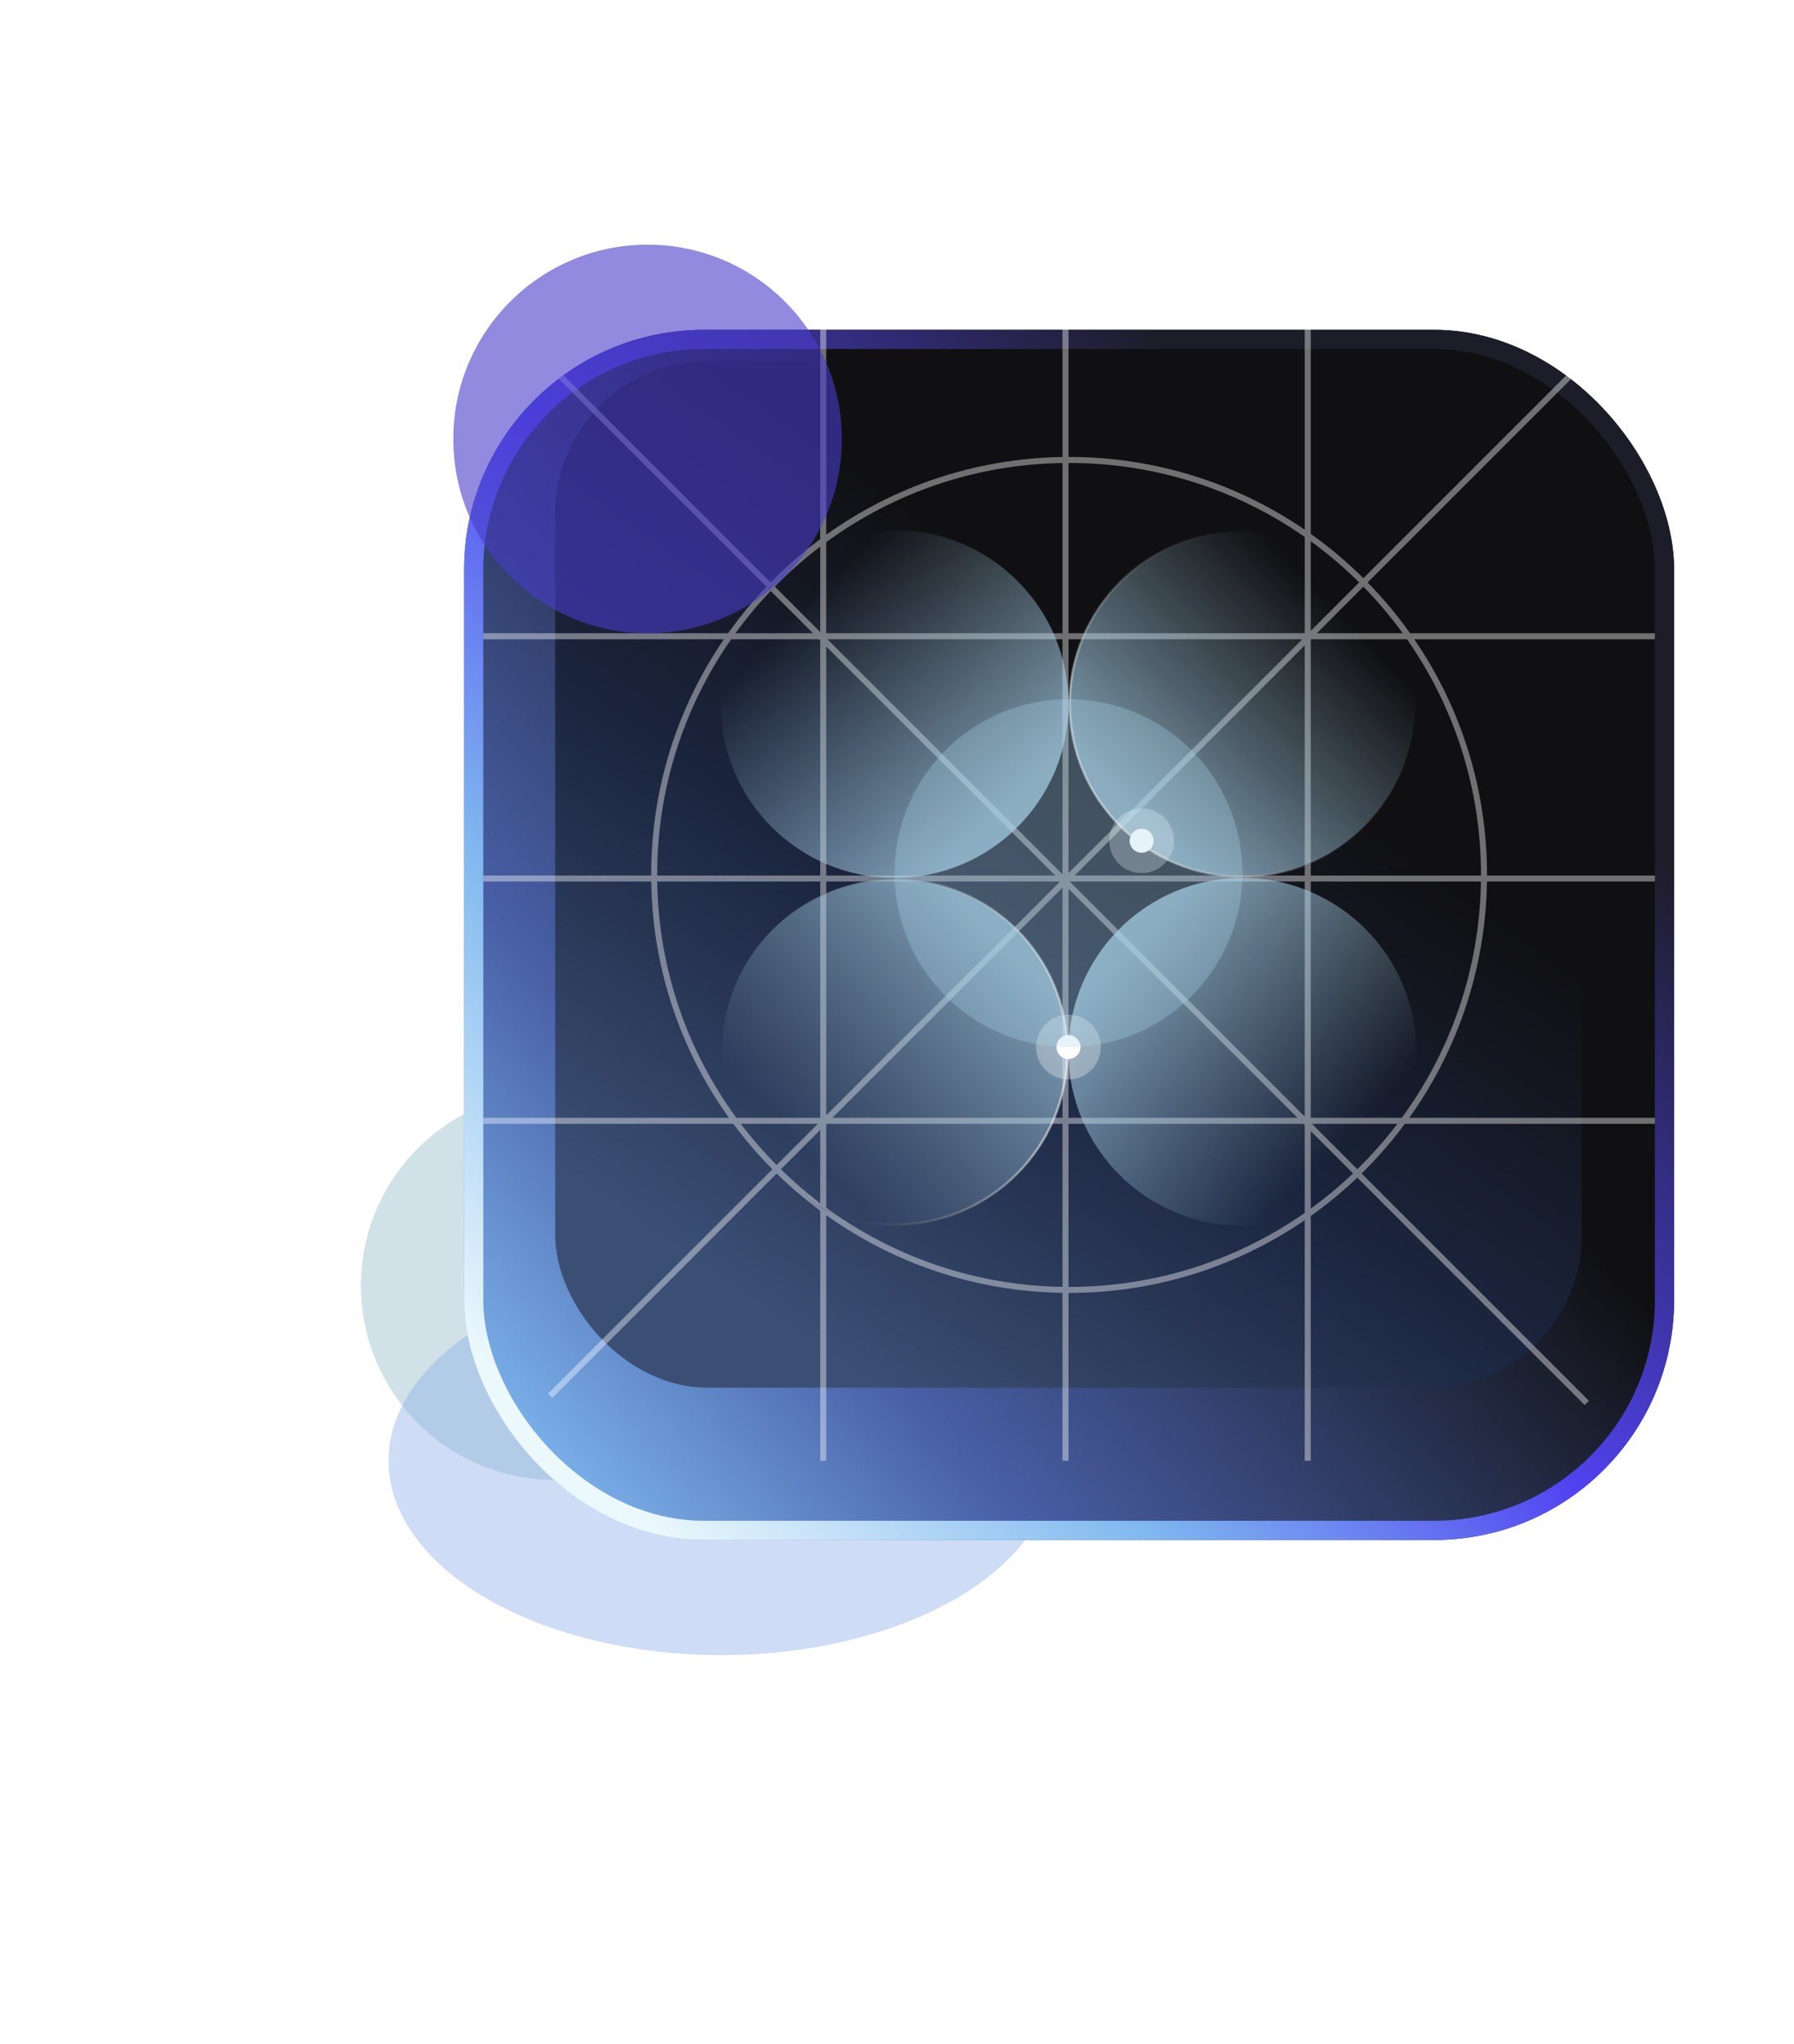 <svg width="1496" height="1704" viewBox="0 0 1496 1704" fill="none" xmlns="http://www.w3.org/2000/svg">
<g filter="url(#filter0_f_3_2)">
<circle cx="463" cy="1072" r="162" transform="rotate(180 463 1072)" fill="#A2C6D2" fill-opacity="0.5"/>
</g>
<g filter="url(#filter1_f_3_2)">
<ellipse cx="601.5" cy="1218" rx="277.5" ry="162" transform="rotate(180 601.5 1218)" fill="#86A8E6" fill-opacity="0.4"/>
</g>
<g filter="url(#filter2_d_3_2)">
<rect x="1396" y="1234" width="1009" height="1009" rx="200" transform="rotate(180 1396 1234)" fill="url(#paint0_linear_3_2)"/>
<rect x="1388" y="1226" width="993" height="993" rx="192" transform="rotate(180 1388 1226)" stroke="url(#paint1_linear_3_2)" stroke-width="16"/>
</g>
<rect x="1319" y="1157" width="856" height="856" rx="127" transform="rotate(180 1319 1157)" fill="url(#paint2_linear_3_2)"/>
<g style="mix-blend-mode:overlay">
<path fill-rule="evenodd" clip-rule="evenodd" d="M1098.07 528L1136.91 489.158C1148.77 501.266 1159.74 514.249 1169.72 528H1098.07ZM1093 533.071L1093.07 533H1173.28C1212.18 588.68 1235 656.425 1235 729.5C1235 729.667 1235 729.834 1235 730H1093V533.071ZM1093 526L1133.39 485.611C1120.84 473.166 1107.34 461.682 1093 451.279V526ZM1140.45 485.622L1328.54 297.536L1325 294L1136.92 482.076C1123.34 468.598 1108.65 456.232 1093 445.125L1093 241H1088L1088 441.64C1032.06 403.379 964.392 381 891.5 381L891.237 381L891 381.001L891 241H886L886 381.043C812.589 382.179 744.686 406.013 689 445.837V241H684V449.48C669.258 460.422 655.41 472.501 642.586 485.586L457 300L453.464 303.536L639.111 489.183C627.549 501.322 616.854 514.294 607.124 528H403V533H603.64C565.379 588.943 543 656.608 543 729.5L543 729.749L543 730L403 730V735L543.043 735C544.178 808.411 568.013 876.314 607.837 932L403 932V937L611.48 937C621.436 950.415 632.334 963.089 644.075 974.925L457 1162L460.536 1165.54L647.622 978.45C659.013 989.611 671.168 999.996 684 1009.52L684 1218H689L689 1013.16C744.686 1052.99 812.589 1076.82 886 1077.96V1218H891V1078C891.167 1078 891.333 1078 891.5 1078C964.392 1078 1032.06 1055.62 1088 1017.36L1088 1218H1093L1093 1013.88C1106.71 1004.15 1119.68 993.451 1131.82 981.889L1321.46 1171.54L1325 1168L1135.41 978.414C1148.5 965.59 1160.58 951.742 1171.52 937H1380V932H1175.16C1214.99 876.314 1238.82 808.411 1239.96 735H1380V730H1240L1240 729.703L1240 729.5C1240 656.608 1217.62 588.943 1179.36 533H1380V528H1175.88C1165.19 512.945 1153.34 498.775 1140.45 485.622ZM651.157 974.914C661.49 985.035 672.46 994.508 684 1003.27V942.071L651.157 974.914ZM689 937.071L689.071 937L886 937V1072.96C812.391 1071.8 744.403 1047.49 689 1006.99V937.071ZM694.071 932L886 740.071V932L694.071 932ZM884 735L689 930L689 735L884 735ZM891 728L891 533L1086 533L891 728ZM896.071 730L1088 538.071V730L896.071 730ZM682 937L647.611 971.389C636.916 960.606 626.931 949.118 617.732 937H682ZM613.279 528C622.284 515.588 632.1 503.802 642.648 492.719L677.929 528H613.279ZM646.122 489.122L684 527V455.732C670.566 465.93 657.905 477.095 646.122 489.122ZM684 534.071L682.929 533H609.719C570.819 588.68 548 656.425 548 729.5C548 729.667 548 729.834 548 730H684V534.071ZM879.929 730L689 539.071V730L879.929 730ZM690 533L886 729L886 533H690ZM1081.93 932L891 741.071V932L1081.93 932ZM892 735L1088 931V735L892 735ZM1088 938.071L1086.93 937L891 937V1073C891.167 1073 891.333 1073 891.5 1073C964.575 1073 1032.32 1050.18 1088 1011.28V938.071ZM1128.28 978.352L1093 943.071V1007.72C1105.41 998.716 1117.2 988.901 1128.28 978.352ZM1094 937L1131.88 974.879C1143.91 963.095 1155.07 950.435 1165.27 937H1094ZM1234.96 735H1093V932H1168.99C1209.49 876.597 1233.8 808.609 1234.96 735ZM614.007 932H684L684 735H548.043C549.199 808.609 573.508 876.597 614.007 932ZM689 452.007V528H886V386.043C812.391 387.199 744.403 411.508 689 452.007ZM891 386.001V528L1088 528V447.719C1032.32 408.819 964.575 386 891.5 386L891.323 386L891 386.001Z" fill="white" fill-opacity="0.4"/>
</g>
<circle cx="746" cy="877" r="144" transform="rotate(180 746 877)" fill="url(#paint3_linear_3_2)" fill-opacity="0.7" stroke="url(#paint4_linear_3_2)" stroke-width="2"/>
<circle cx="145" cy="145" r="145" transform="matrix(-1 0 0 1 891 442)" fill="url(#paint5_linear_3_2)" fill-opacity="0.7"/>
<circle cx="145" cy="145" r="145" transform="matrix(1 0 0 -1 891 1022)" fill="url(#paint6_linear_3_2)" fill-opacity="0.7"/>
<circle cx="1036" cy="587" r="144" fill="url(#paint7_linear_3_2)" fill-opacity="0.7" stroke="url(#paint8_linear_3_2)" stroke-width="2"/>
<g filter="url(#filter3_f_3_2)">
<circle cx="540" cy="366" r="162" transform="rotate(180 540 366)" fill="#483CC9" fill-opacity="0.6"/>
</g>
<g filter="url(#filter4_f_3_2)">
<circle cx="891" cy="873" r="10" transform="rotate(180 891 873)" fill="white"/>
</g>
<g filter="url(#filter5_f_3_2)">
<circle cx="891" cy="873" r="27" transform="rotate(180 891 873)" fill="white" fill-opacity="0.3"/>
</g>
<g filter="url(#filter6_f_3_2)">
<circle cx="952" cy="701" r="27" transform="rotate(180 952 701)" fill="white" fill-opacity="0.3"/>
</g>
<g filter="url(#filter7_f_3_2)">
<circle cx="952" cy="701" r="10" transform="rotate(180 952 701)" fill="white"/>
</g>
<g style="mix-blend-mode:overlay">
<circle cx="145" cy="145" r="145" transform="matrix(1 0 0 -1 746 873)" fill="#ACD5EB" fill-opacity="0.3"/>
</g>
<defs>
<filter id="filter0_f_3_2" x="17" y="626" width="892" height="892" filterUnits="userSpaceOnUse" color-interpolation-filters="sRGB">
<feFlood flood-opacity="0" result="BackgroundImageFix"/>
<feBlend mode="normal" in="SourceGraphic" in2="BackgroundImageFix" result="shape"/>
<feGaussianBlur stdDeviation="142" result="effect1_foregroundBlur_3_2"/>
</filter>
<filter id="filter1_f_3_2" x="0" y="732" width="1203" height="972" filterUnits="userSpaceOnUse" color-interpolation-filters="sRGB">
<feFlood flood-opacity="0" result="BackgroundImageFix"/>
<feBlend mode="normal" in="SourceGraphic" in2="BackgroundImageFix" result="shape"/>
<feGaussianBlur stdDeviation="162" result="effect1_foregroundBlur_3_2"/>
</filter>
<filter id="filter2_d_3_2" x="287" y="175" width="1209" height="1209" filterUnits="userSpaceOnUse" color-interpolation-filters="sRGB">
<feFlood flood-opacity="0" result="BackgroundImageFix"/>
<feColorMatrix in="SourceAlpha" type="matrix" values="0 0 0 0 0 0 0 0 0 0 0 0 0 0 0 0 0 0 127 0" result="hardAlpha"/>
<feOffset dy="50"/>
<feGaussianBlur stdDeviation="50"/>
<feComposite in2="hardAlpha" operator="out"/>
<feColorMatrix type="matrix" values="0 0 0 0 0 0 0 0 0 0 0 0 0 0 0 0 0 0 0.55 0"/>
<feBlend mode="normal" in2="BackgroundImageFix" result="effect1_dropShadow_3_2"/>
<feBlend mode="normal" in="SourceGraphic" in2="effect1_dropShadow_3_2" result="shape"/>
</filter>
<filter id="filter3_f_3_2" x="174" y="0" width="732" height="732" filterUnits="userSpaceOnUse" color-interpolation-filters="sRGB">
<feFlood flood-opacity="0" result="BackgroundImageFix"/>
<feBlend mode="normal" in="SourceGraphic" in2="BackgroundImageFix" result="shape"/>
<feGaussianBlur stdDeviation="102" result="effect1_foregroundBlur_3_2"/>
</filter>
<filter id="filter4_f_3_2" x="872" y="854" width="38" height="38" filterUnits="userSpaceOnUse" color-interpolation-filters="sRGB">
<feFlood flood-opacity="0" result="BackgroundImageFix"/>
<feBlend mode="normal" in="SourceGraphic" in2="BackgroundImageFix" result="shape"/>
<feGaussianBlur stdDeviation="4.5" result="effect1_foregroundBlur_3_2"/>
</filter>
<filter id="filter5_f_3_2" x="840" y="822" width="102" height="102" filterUnits="userSpaceOnUse" color-interpolation-filters="sRGB">
<feFlood flood-opacity="0" result="BackgroundImageFix"/>
<feBlend mode="normal" in="SourceGraphic" in2="BackgroundImageFix" result="shape"/>
<feGaussianBlur stdDeviation="12" result="effect1_foregroundBlur_3_2"/>
</filter>
<filter id="filter6_f_3_2" x="901" y="650" width="102" height="102" filterUnits="userSpaceOnUse" color-interpolation-filters="sRGB">
<feFlood flood-opacity="0" result="BackgroundImageFix"/>
<feBlend mode="normal" in="SourceGraphic" in2="BackgroundImageFix" result="shape"/>
<feGaussianBlur stdDeviation="12" result="effect1_foregroundBlur_3_2"/>
</filter>
<filter id="filter7_f_3_2" x="933" y="682" width="38" height="38" filterUnits="userSpaceOnUse" color-interpolation-filters="sRGB">
<feFlood flood-opacity="0" result="BackgroundImageFix"/>
<feBlend mode="normal" in="SourceGraphic" in2="BackgroundImageFix" result="shape"/>
<feGaussianBlur stdDeviation="4.5" result="effect1_foregroundBlur_3_2"/>
</filter>
<linearGradient id="paint0_linear_3_2" x1="2273" y1="1234" x2="1689" y2="1739" gradientUnits="userSpaceOnUse">
<stop stop-color="#79AEE7"/>
<stop offset="0.332" stop-color="#4960A7"/>
<stop offset="1" stop-color="#101012"/>
</linearGradient>
<linearGradient id="paint1_linear_3_2" x1="2284" y1="1280.5" x2="1575.5" y2="1977" gradientUnits="userSpaceOnUse">
<stop stop-color="#EBF8FC"/>
<stop offset="0.295" stop-color="#7FB8EF"/>
<stop offset="0.576" stop-color="#5142F1"/>
<stop offset="1" stop-color="#1D1D29"/>
</linearGradient>
<linearGradient id="paint2_linear_3_2" x1="2036" y1="1245" x2="1680" y2="1755" gradientUnits="userSpaceOnUse">
<stop stop-color="#3B4F75"/>
<stop offset="0.53" stop-color="#1B253E"/>
<stop offset="1" stop-color="#101012"/>
</linearGradient>
<linearGradient id="paint3_linear_3_2" x1="654.5" y1="965.5" x2="826" y2="799.5" gradientUnits="userSpaceOnUse">
<stop stop-color="#AAD3E9"/>
<stop offset="1" stop-color="#AAD3E9" stop-opacity="0"/>
</linearGradient>
<linearGradient id="paint4_linear_3_2" x1="625" y1="877" x2="845" y2="877" gradientUnits="userSpaceOnUse">
<stop stop-color="white" stop-opacity="0.5"/>
<stop offset="1" stop-opacity="0"/>
</linearGradient>
<linearGradient id="paint5_linear_3_2" x1="53.5" y1="233.5" x2="225" y2="67.5" gradientUnits="userSpaceOnUse">
<stop stop-color="#AAD3E9"/>
<stop offset="1" stop-color="#AAD3E9" stop-opacity="0"/>
</linearGradient>
<linearGradient id="paint6_linear_3_2" x1="53.5" y1="233.5" x2="225" y2="67.5" gradientUnits="userSpaceOnUse">
<stop stop-color="#AAD3E9"/>
<stop offset="1" stop-color="#AAD3E9" stop-opacity="0"/>
</linearGradient>
<linearGradient id="paint7_linear_3_2" x1="944.5" y1="675.5" x2="1116" y2="509.5" gradientUnits="userSpaceOnUse">
<stop stop-color="#AAD3E9"/>
<stop offset="1" stop-color="#AAD3E9" stop-opacity="0"/>
</linearGradient>
<linearGradient id="paint8_linear_3_2" x1="946.5" y1="690.5" x2="1135" y2="587" gradientUnits="userSpaceOnUse">
<stop stop-color="white" stop-opacity="0.5"/>
<stop offset="1" stop-opacity="0"/>
</linearGradient>
</defs>
</svg>

